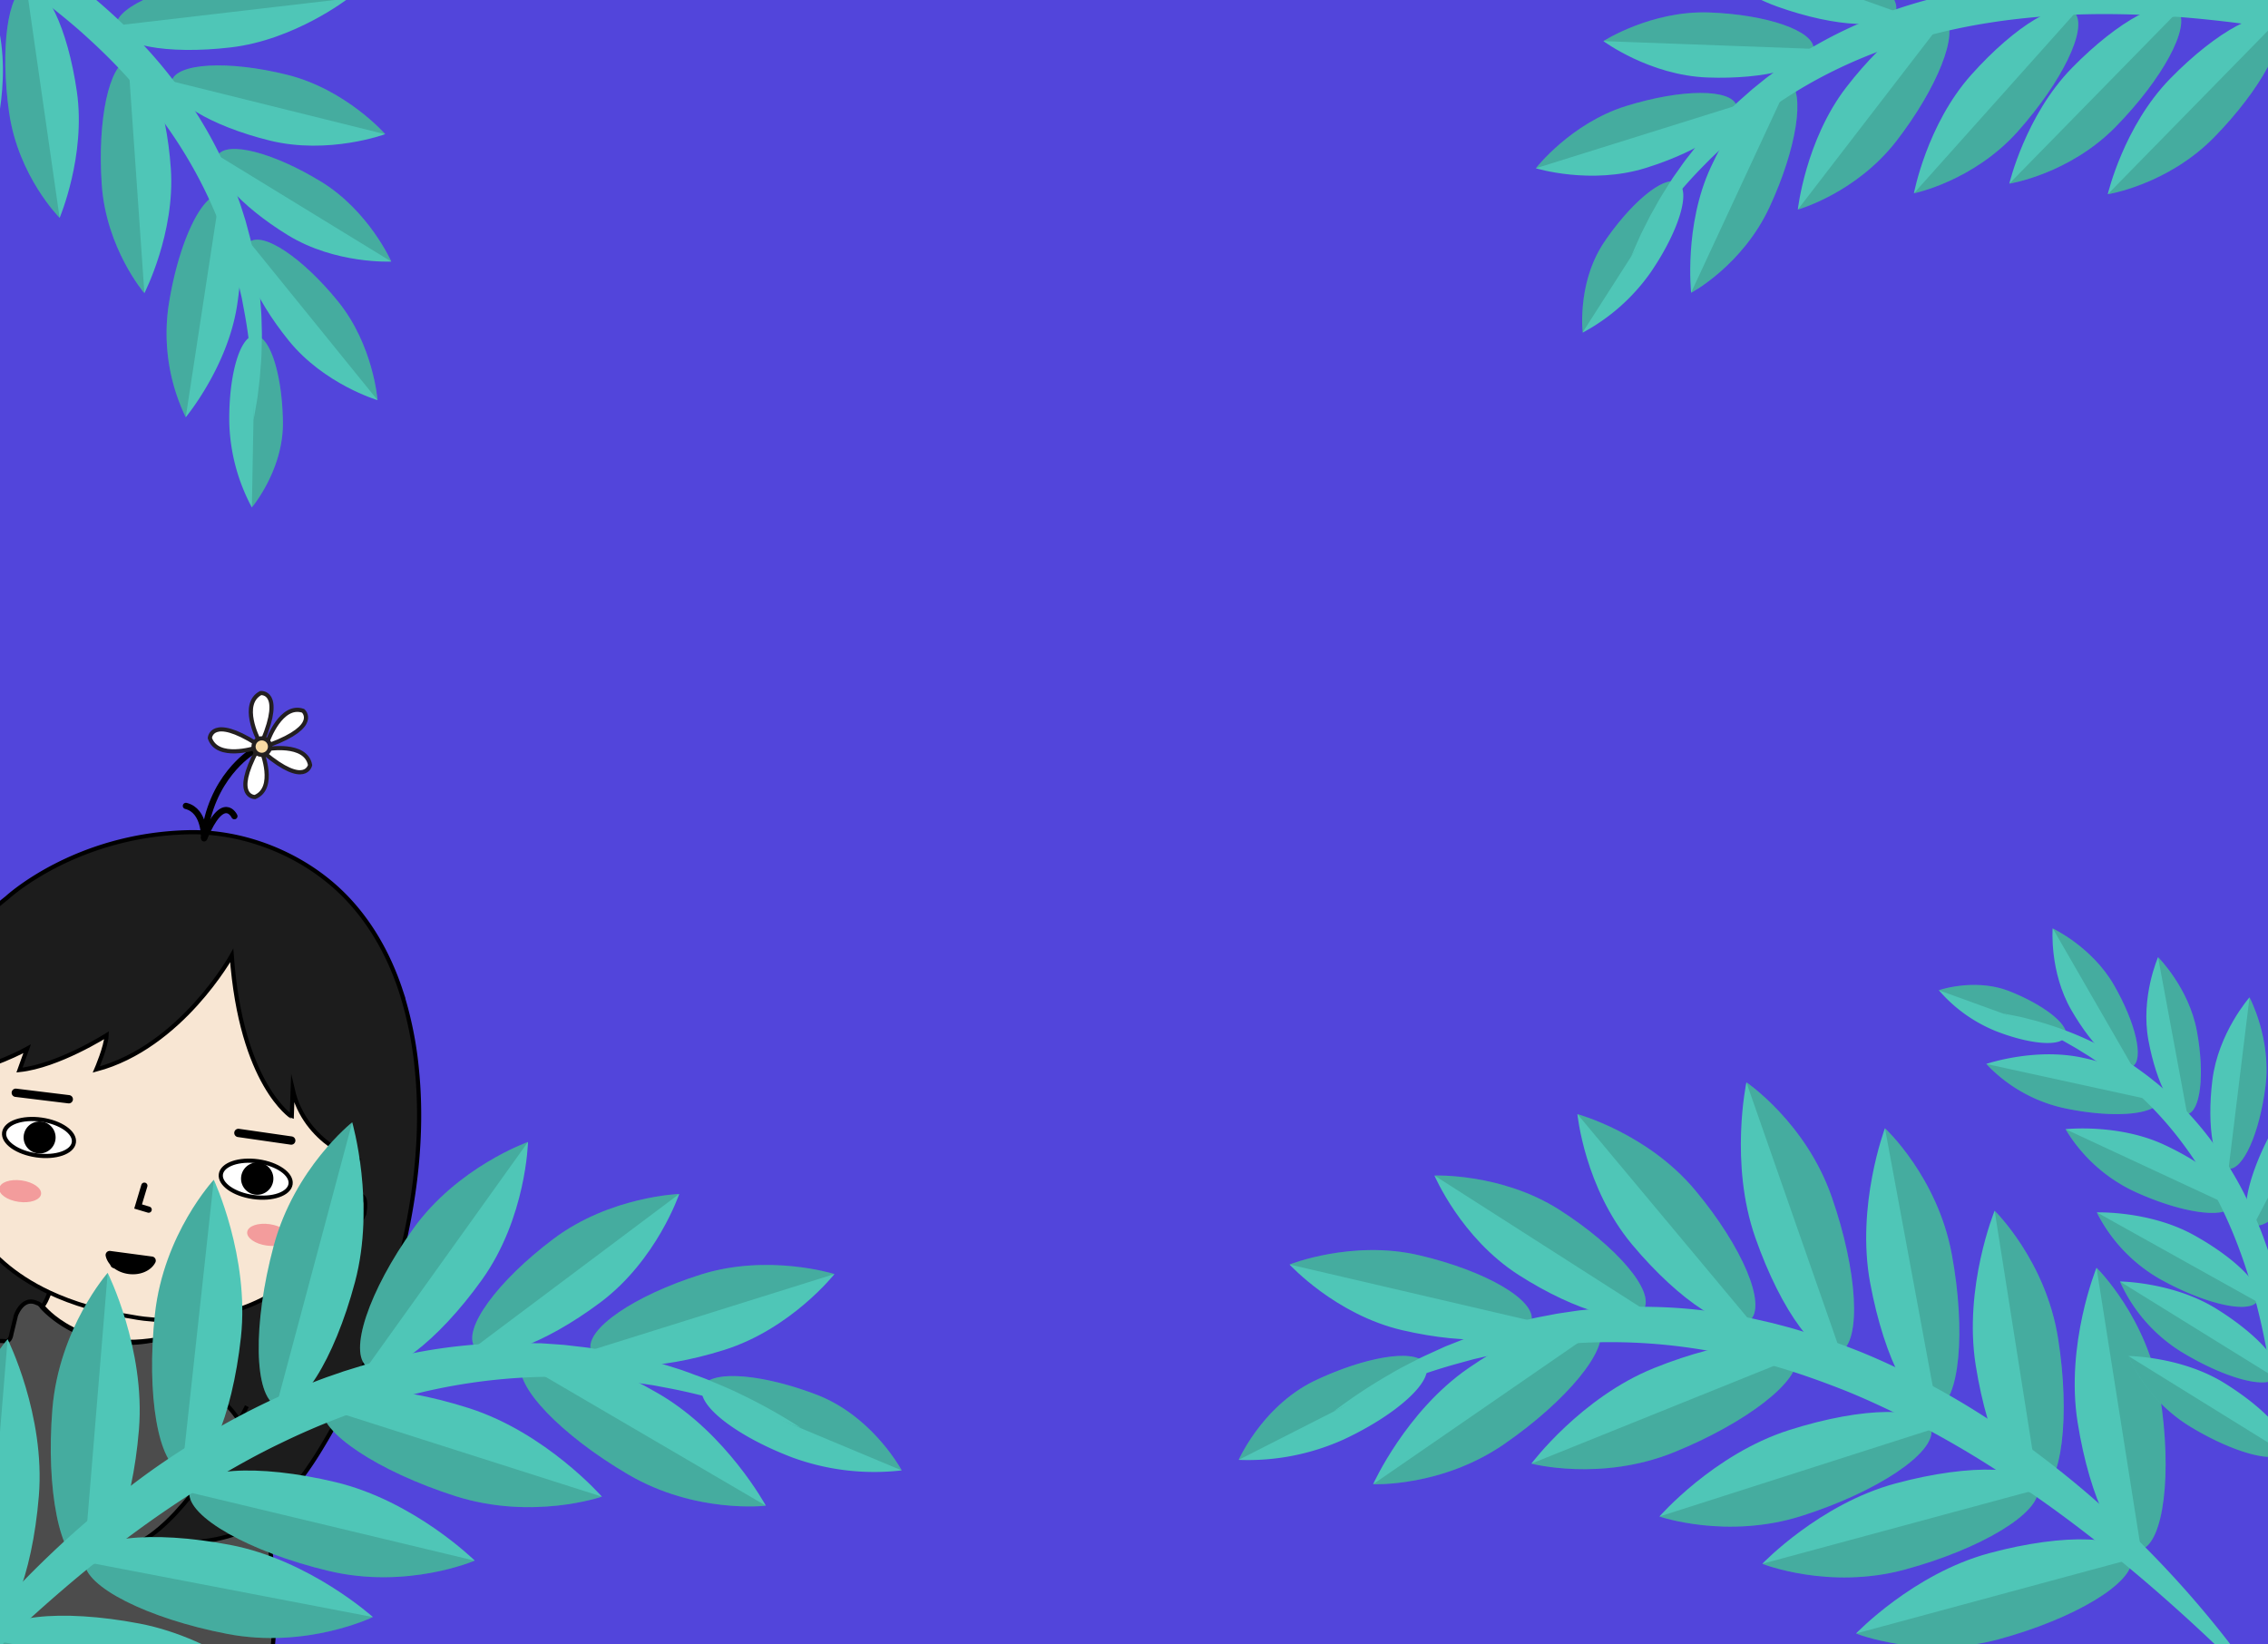 <svg xmlns="http://www.w3.org/2000/svg" viewBox="0 0 920 667"><title>about-me-header-crop</title><path fill="#5245db" d="M-22.14-5.66H930v674.21H-22.14z" data-name="bg"/><g data-name="behind leaf"><path d="M810.7 664.91c30.87-8.35 55-22.93 54-32.57s-26.94-10.69-57.81-2.35-54 32.57-54 32.57 26.94 10.69 57.81 2.35z" fill="#4fc6b7" data-name="&lt;Group&gt;"/><path d="M810.7 664.91c-30.87 8.35-57.81-2.35-57.81-2.35l111.8-30.22c1.05 9.66-23.12 24.22-53.99 32.57z" data-name="&lt;Group&gt;" opacity=".13"/><path d="M772.68 636.63c30.87-8.35 55-22.93 54-32.57s-26.94-10.69-57.81-2.35-54 32.57-54 32.57 26.93 10.72 57.81 2.35z" fill="#4fc6b7" data-name="&lt;Group&gt;"/><path d="M772.68 636.63c-30.87 8.35-57.81-2.35-57.81-2.35l111.8-30.22c1.05 9.65-23.12 24.23-53.99 32.57z" data-name="&lt;Group&gt;" opacity=".13"/><path d="M731 614.81c30.46-9.74 53.94-25.41 52.45-35s-27.4-9.45-57.86.29-52.45 35-52.45 35 27.38 9.46 57.86-.29z" fill="#4fc6b7" data-name="&lt;Group&gt;"/><path d="M731 614.81c-30.46 9.74-57.86.29-57.86.29l110.3-35.28c1.48 9.58-22 25.25-52.44 34.99z" data-name="&lt;Group&gt;" opacity=".13"/><path d="M876.18 566c5 31.59 1.54 59.61-7.69 62.58s-20.76-20.22-25.74-51.81 7.69-62.58 7.69-62.58 20.76 20.27 25.74 51.81z" fill="#4fc6b7" data-name="&lt;Group&gt;"/><path d="M876.18 566c-5-31.59-25.74-51.81-25.74-51.81l18.05 114.39c9.24-2.93 12.68-30.94 7.69-62.58z" data-name="&lt;Group&gt;" opacity=".13"/><path d="M834.85 542.88c5 31.59 1.54 59.61-7.69 62.58s-20.76-20.22-25.74-51.81 7.69-62.58 7.69-62.58 20.76 20.22 25.74 51.81z" fill="#4fc6b7" data-name="&lt;Group&gt;"/><path d="M834.85 542.88c-5-31.59-25.74-51.81-25.74-51.81l18.05 114.39c9.23-2.97 12.68-30.99 7.69-62.58z" data-name="&lt;Group&gt;" opacity=".13"/><path d="M791.73 508.72c5.82 31.45 3.13 59.55-6 62.76s-21.29-19.67-27.11-51.11 6-62.76 6-62.76 21.29 19.66 27.11 51.11z" fill="#4fc6b7" data-name="&lt;Group&gt;"/><path d="M791.73 508.72c-5.82-31.45-27.11-51.11-27.11-51.11l21.09 113.87c9.15-3.22 11.85-31.32 6.02-62.76z" data-name="&lt;Group&gt;" opacity=".13"/><path d="M743 485.39c10.54 30.19 12.15 58.38 3.6 62.95s-24-16.2-34.58-46.39-3.6-62.95-3.6-62.95 24.03 16.2 34.58 46.39z" fill="#4fc6b7" data-name="&lt;Group&gt;"/><path d="M743 485.39c-10.55-30.2-34.59-46.39-34.59-46.39l38.18 109.34c8.56-4.58 6.94-32.76-3.59-62.95z" data-name="&lt;Group&gt;" opacity=".13"/><path d="M687.61 482.73c19.31 23.12 29.24 46.8 22.18 52.89s-28.43-7.71-47.74-30.83-22.18-52.89-22.18-52.89 28.43 7.71 47.74 30.83z" fill="#4fc6b7" data-name="&lt;Group&gt;"/><path d="M687.61 482.73c-19.31-23.12-47.74-30.83-47.74-30.83l69.92 83.72c7.06-6.09-2.87-29.77-22.18-52.89z" data-name="&lt;Group&gt;" opacity=".13"/><path d="M632.58 490.72c23.44 15 38.76 33.06 34.2 40.36s-27.25 1.07-50.7-13.92-34.2-40.36-34.2-40.36 27.25-1.06 50.7 13.92z" fill="#4fc6b7" data-name="&lt;Group&gt;"/><path d="M632.58 490.72c-23.44-15-50.7-13.92-50.7-13.92l84.9 54.28c4.56-7.3-10.78-25.37-34.2-40.36z" data-name="&lt;Group&gt;" opacity=".13"/><path d="M575.54 509.11c27.1 6.31 47.56 18.24 45.7 26.64s-25.34 10.09-52.44 3.78-45.7-26.64-45.7-26.64 25.34-10.09 52.44-3.78z" fill="#4fc6b7" data-name="&lt;Group&gt;"/><path d="M575.54 509.11c-27.1-6.31-52.44 3.78-52.44 3.78l98.14 22.86c1.86-8.4-18.6-20.32-45.7-26.64z" data-name="&lt;Group&gt;" opacity=".13"/><path d="M533.74 559.83c21.47-10.09 41.46-12.91 44.65-6.31s-11.62 20.14-33.09 30.23a94.13 94.13 0 0 1-42.83 8.38s9.8-22.21 31.27-32.3z" fill="#4fc6b7" data-name="&lt;Group&gt;"/><path d="M533.74 559.83c-21.47 10.09-31.27 32.29-31.27 32.29l75.92-38.6c-3.19-6.6-23.18-3.78-44.65 6.31z" data-name="&lt;Group&gt;" opacity=".13"/><path d="M678.88 589.11c29.66-12 51.93-29.31 49.74-38.75s-28-7.42-57.68 4.54-49.74 38.75-49.74 38.75 28.02 7.41 57.68-4.54z" fill="#4fc6b7" data-name="&lt;Group&gt;"/><path d="M678.88 589.11c-29.66 12-57.68 4.54-57.68 4.54l107.41-43.29c2.2 9.44-20.07 26.79-49.73 38.75z" data-name="&lt;Group&gt;" opacity=".13"/><path d="M610.13 585.75c25.38-17.5 42.71-38.59 38.72-47.1s-27.8-1.23-53.18 16.27S557 602 557 602s27.76 1.25 53.13-16.25z" fill="#4fc6b7" data-name="&lt;Group&gt;"/><path d="M610.13 585.75C584.76 603.25 557 602 557 602l91.9-63.37c3.94 8.53-13.39 29.62-38.77 47.12z" data-name="&lt;Group&gt;" opacity=".13"/><path d="M919 687.44c-12.56-13.15-25.65-25.6-39.11-37.55s-27.33-23.33-41.68-34q-10.75-8-21.87-15.38c-7.43-4.89-14.93-9.65-22.6-14.09s-15.44-8.67-23.38-12.53-15.94-7.56-24.14-10.74-16.47-6.13-24.88-8.6a240.38 240.38 0 0 0-25.52-6.15 228.34 228.34 0 0 0-52.26-3.81 230.87 230.87 0 0 0-26.25 2.7c-1.1.14-2.18.34-3.26.56l-3.26.62-3.26.62c-1.09.2-2.16.49-3.24.72l-6.49 1.48-6.43 1.76c-17.19 4.71-33.86 11.59-50.31 19.39a212.37 212.37 0 0 1 22.83-15.1c3.93-2.38 8.06-4.37 12.15-6.5 2.05-1 4.17-1.93 6.27-2.9l3.15-1.43c1-.48 2.13-.88 3.2-1.32l6.45-2.55 6.56-2.27c2.18-.8 4.41-1.43 6.64-2.07l3.35-1c1.11-.34 2.23-.65 3.37-.91l6.79-1.64c2.27-.51 4.57-.9 6.85-1.35 1.15-.21 2.29-.46 3.44-.64l3.46-.52 3.47-.51 1.74-.24 1.74-.17a200.74 200.74 0 0 1 28-1.23 206.8 206.8 0 0 1 28 2.48l3.47.52c1.16.18 2.3.43 3.45.65 2.29.46 4.61.84 6.88 1.38l6.84 1.57 6.78 1.79c9 2.55 17.84 5.55 26.52 8.95s17.11 7.35 25.39 11.56 16.34 8.8 24.17 13.73 15.48 10.11 22.87 15.62 14.61 11.23 21.6 17.2a415 415 0 0 1 39.2 38.46q9.13 10.23 17.54 21A267.07 267.07 0 0 1 919 687.44z" fill="#4fc6b7" data-name="oqeQgB.tif"/><path d="M898.15 55.68c18.94-19.35 30.32-40.37 25.41-46.95s-24.25 3.76-43.19 23.11S855 78.79 855 78.79s24.2-3.79 43.15-23.11z" fill="#4fc6b7" data-name="&lt;Group&gt;"/><path d="M898.15 55.68C879.2 75 855 78.79 855 78.79l68.6-70.06c4.87 6.58-6.51 27.6-25.45 46.95z" data-name="&lt;Group&gt;" opacity=".13"/><path d="M858.26 51.38C877.21 32 888.58 11 883.67 4.43s-24.25 3.76-43.19 23.11-25.41 46.95-25.41 46.95 24.25-3.77 43.19-23.11z" fill="#4fc6b7" data-name="&lt;Group&gt;"/><path d="M858.26 51.38c-18.94 19.35-43.19 23.11-43.19 23.11l68.6-70.06c4.91 6.57-6.46 27.57-25.41 46.95z" data-name="&lt;Group&gt;" opacity=".13"/><path d="M818.46 53.36c18-20.19 28.45-41.71 23.25-48.06s-24.05 4.86-42.09 25.05-23.25 48.06-23.25 48.06 24.05-4.86 42.09-25.05z" fill="#4fc6b7" data-name="&lt;Group&gt;"/><path d="M818.46 53.36c-18 20.19-42.09 25.05-42.09 25.05L841.71 5.3c5.2 6.35-5.2 27.87-23.25 48.06z" data-name="&lt;Group&gt;" opacity=".13"/><path d="M903.49-44.58c17.2 20.91 26.72 42.84 21.26 49s-23.83-5.84-41-26.76-21.26-49-21.26-49 23.79 5.85 41 26.76z" fill="#4fc6b7" data-name="&lt;Group&gt;"/><path d="M903.49-44.58c-17.2-20.91-41-26.76-41-26.76l62.26 75.73c5.46-6.14-4.06-28.06-21.26-48.97z" data-name="&lt;Group&gt;" opacity=".13"/><path d="M863.38-43.74c17.2 20.91 26.72 42.84 21.26 49s-23.83-5.84-41-26.76-21.26-49-21.26-49 23.79 5.85 41 26.76z" fill="#4fc6b7" data-name="&lt;Group&gt;"/><path d="M863.38-43.74c-17.2-20.91-41-26.76-41-26.76l62.26 75.73c5.46-6.13-4.06-28.06-21.26-48.97z" data-name="&lt;Group&gt;" opacity=".13"/><path d="M771.65-46.25c20.66 17.51 33.94 37.38 29.66 44.39s-24.49-1.5-45.15-19-29.66-44.39-29.66-44.39 24.5 1.5 45.15 19zM730.1-24.41c24 8.58 41.43 21.59 38.89 29.07s-24.06 6.58-48.08-2S682-26.4 682-26.4s24.08-6.6 48.1 1.99z" fill="#4fc6b7" data-name="&lt;Group&gt;"/><path d="M730.1-24.41c-24-8.58-48.08-2-48.08-2L769 4.66c2.53-7.47-14.89-20.49-38.9-29.07z" data-name="&lt;Group&gt;" opacity=".13"/><path d="M693.37 5.06c23.54.87 42.48 7.48 42.29 14.76s-19.43 12.48-43 11.61-42.26-14.76-42.26-14.76 19.43-12.48 42.97-11.61z" fill="#4fc6b7" data-name="&lt;Group&gt;"/><path d="M693.37 5.06c-23.54-.87-43 11.61-43 11.61l85.26 3.15c.22-7.28-18.71-13.89-42.26-14.76z" data-name="&lt;Group&gt;" opacity=".13"/><path d="M659.64 43c22.49-7 42.54-7.11 44.79-.18S690.28 61 667.79 68.07s-44.79.18-44.79.18S637.16 50 659.64 43z" fill="#4fc6b7" data-name="&lt;Group&gt;"/><path d="M659.64 43C637.16 50 623 68.25 623 68.25l81.43-25.46c-2.25-6.93-22.3-6.85-44.79.21z" data-name="&lt;Group&gt;" opacity=".13"/><path d="M650.92 97.93c11.33-16.58 24.71-27.23 29.87-23.78s.16 19.69-11.17 36.27a79.7 79.7 0 0 1-27.62 24.5s-2.41-20.41 8.92-36.99z" fill="#4fc6b7" data-name="&lt;Group&gt;"/><path d="M650.92 97.93c-11.33 16.58-9 37-9 37l38.88-60.78c-5.17-3.45-18.54 7.2-29.88 23.78z" data-name="&lt;Group&gt;" opacity=".13"/><path d="M769.41 57c16.51-21.46 25.31-43.68 19.65-49.64S765.43 14 748.92 35.41 729.27 85 729.27 85s23.63-6.57 40.14-28z" fill="#4fc6b7" data-name="&lt;Group&gt;"/><path d="M769.41 57c-16.51 21.43-40.14 28-40.14 28l59.79-77.67c5.66 5.95-3.14 28.18-19.65 49.67z" data-name="&lt;Group&gt;" opacity=".13"/><path d="M717.8 84c11-23.67 14.6-46.5 8-51S705 44.08 694 67.75s-8 51-8 51 20.79-11.04 31.8-34.75z" fill="#4fc6b7" data-name="&lt;Group&gt;"/><path d="M717.8 84c-11 23.67-31.82 34.71-31.82 34.71L725.83 33c6.57 4.54 2.97 27.38-8.03 51z" data-name="&lt;Group&gt;" opacity=".13"/><path d="M986.83 25.64C972 21.43 957.12 18 942.16 15s-30-5.29-45-6.88a409.87 409.87 0 0 0-45.11-2.41c-7.5.06-15 .31-22.44.9S814.73 8 807.38 9.16C778 13.7 749.45 23.46 724.5 39.7a195.44 195.44 0 0 0-18 13.24c-1.48 1.15-2.83 2.44-4.25 3.66s-2.82 2.47-4.17 3.77L694 64.24l-3.94 4c-10.53 10.81-19.74 23-28.39 35.75q1.13-2.66 2.31-5.3c.78-1.77 1.55-3.54 2.43-5.26L669 88.3c.89-1.72 1.88-3.38 2.82-5.08 1.83-3.43 4-6.65 6.07-10 1-1.65 2.22-3.2 3.33-4.81s2.24-3.2 3.46-4.73l3.61-4.63 3.81-4.48c1.25-1.52 2.61-2.94 4-4.36s2.66-2.9 4.09-4.25l4.25-4.11c1.44-1.34 2.95-2.62 4.42-3.93.75-.65 1.47-1.32 2.23-1.95l2.3-1.86c1.55-1.23 3.05-2.52 4.67-3.66A169.93 169.93 0 0 1 738 17.54a175.1 175.1 0 0 1 21.48-10.2A200 200 0 0 1 782-.13q11.48-3 23.19-4.86c7.8-1.2 15.64-2 23.49-2.47s15.7-.6 23.53-.36A318.23 318.23 0 0 1 898.75-3a351.34 351.34 0 0 1 45.16 11.25c7.37 2.37 14.66 5 21.83 7.84 3.58 1.45 7.14 2.94 10.67 4.5s7.02 3.22 10.42 5.05z" fill="#4fc6b7" data-name="oqeQgB.tif"/><path d="M887.64 578.15c17.47 10.81 34.91 15.75 39 11s-6.84-17.3-24.3-28.15-39-11-39-11a64.62 64.62 0 0 0 24.3 28.15z" fill="#4fc6b7" data-name="&lt;Group&gt;"/><path d="M887.64 578.15A64.62 64.62 0 0 1 863.36 550l63.25 39.16c-4.06 4.74-21.51-.16-38.97-11.01z" data-name="&lt;Group&gt;" opacity=".13"/><path d="M884.21 547.91c17.47 10.81 34.91 15.75 39 11s-6.81-17.33-24.28-28.14-39-11-39-11a64.62 64.62 0 0 0 24.28 28.14z" fill="#4fc6b7" data-name="&lt;Group&gt;"/><path d="M884.21 547.91a64.62 64.62 0 0 1-24.28-28.14l63.25 39.16c-4.06 4.73-21.51-.21-38.97-11.02z" data-name="&lt;Group&gt;" opacity=".13"/><path d="M876.14 518.77c17.94 10 35.6 14.14 39.44 9.24S908 511 890 501s-39.44-9.24-39.44-9.24a64.62 64.62 0 0 0 25.58 27.01z" fill="#4fc6b7" data-name="&lt;Group&gt;"/><path d="M876.14 518.77a64.62 64.62 0 0 1-25.53-27l65 36.24c-3.88 4.91-21.53.77-39.47-9.24z" data-name="&lt;Group&gt;" opacity=".13"/><path d="M952.56 500.69c-12.19 16.53-26.55 27.61-32.08 24.73s-.12-18.62 12.07-35.15 32.08-24.73 32.08-24.73a64.62 64.62 0 0 1-12.07 35.15zm-10.45-33.1c-9.53 18.2-22 31.33-27.94 29.32s-3-18.38 6.58-36.58S948.68 431 948.68 431a64.62 64.62 0 0 1-6.57 36.59z" fill="#4fc6b7" data-name="&lt;Group&gt;"/><path d="M942.11 467.59a64.62 64.62 0 0 0 6.57-36.59l-34.52 65.9c5.91 2.02 18.42-11.11 27.95-29.31z" data-name="&lt;Group&gt;" opacity=".13"/><path d="M919 440.45c-2.37 19.2-9.11 34.25-15.07 33.62s-8.86-16.72-6.5-35.92 15.07-33.62 15.07-33.62 8.91 16.72 6.5 35.92z" fill="#4fc6b7" data-name="&lt;Group&gt;"/><path d="M919 440.45c2.37-19.2-6.5-35.92-6.5-35.92l-8.5 69.54c5.93.64 12.68-14.41 15-33.62z" data-name="&lt;Group&gt;" opacity=".13"/><path d="M891.14 418.15c3.26 17.57 1.51 32.69-3.91 33.76S874.76 439.59 871.5 422s3.91-33.76 3.91-33.76 12.46 12.34 15.73 29.91z" fill="#4fc6b7" data-name="&lt;Group&gt;"/><path d="M891.14 418.15c-3.26-17.57-15.73-29.89-15.73-29.89l11.81 63.64c5.43-1.06 7.18-16.17 3.92-33.75z" data-name="&lt;Group&gt;" opacity=".13"/><path d="M857.47 399.47c8.94 15.53 12.33 30.32 7.53 33.13s-15.86-7.45-24.79-22.93-7.57-33.13-7.57-33.13 15.9 7.46 24.83 22.93z" fill="#4fc6b7" data-name="&lt;Group&gt;"/><path d="M857.47 399.47c-8.94-15.48-24.79-22.93-24.79-22.93L865 432.6c4.8-2.81 1.41-17.6-7.53-33.13z" data-name="&lt;Group&gt;" opacity=".13"/><path d="M815.34 402.14c14.16 5.64 24.26 13.77 22.56 18.17s-14.55 3.39-28.7-2.25a60.47 60.47 0 0 1-22.73-16.41s14.71-5.15 28.87.49z" fill="#4fc6b7" data-name="&lt;Group&gt;"/><path d="M815.34 402.14c-14.16-5.64-28.87-.49-28.87-.49l51.43 18.66c1.7-4.4-8.4-12.53-22.56-18.17z" data-name="&lt;Group&gt;" opacity=".13"/><path d="M865.32 483.06c18.63 8.66 36.54 11.49 40 6.31s-8.82-16.39-27.45-25.06-40-6.31-40-6.31a64.62 64.62 0 0 0 27.45 25.06z" fill="#4fc6b7" data-name="&lt;Group&gt;"/><path d="M865.32 483.06A64.62 64.62 0 0 1 837.88 458l67.46 31.37c-3.48 5.18-21.34 2.35-40.02-6.31z" data-name="&lt;Group&gt;" opacity=".13"/><path d="M836.72 449.34c19.35 4.22 36.85 3.09 39.09-2.52s-11.63-13.58-31-17.8-39.09 2.52-39.09 2.52a61.49 61.49 0 0 0 31 17.8z" fill="#4fc6b7" data-name="&lt;Group&gt;"/><path d="M836.72 449.34a61.49 61.49 0 0 1-31-17.8l70.06 15.28c-2.22 5.61-19.72 6.74-39.06 2.52z" data-name="&lt;Group&gt;" opacity=".13"/><path d="M924.59 638.81q.95-17.5.45-34.83c-.32-11.55-1.06-23.06-2.37-34.46-2.6-22.78-7.39-45.24-15.65-66.3s-20.2-40.52-36.36-56.29a148.28 148.28 0 0 0-12.79-11.12c-1.1-.91-2.28-1.69-3.41-2.54s-2.29-1.68-3.48-2.46l-3.54-2.39-3.65-2.25c-1.2-.78-2.45-1.49-3.69-2.19s-2.48-1.45-3.75-2.11c-2.56-1.31-5.1-2.67-7.72-3.88-1.31-.61-2.6-1.28-3.93-1.85l-4-1.72c-2.65-1.22-5.39-2.16-8.09-3.32q2.15.39 4.31.83c1.44.28 2.88.56 4.3.93l4.27 1.09c1.42.37 2.82.83 4.23 1.24a135.9 135.9 0 0 1 16.57 6.28A129.67 129.67 0 0 1 862 430l3.75 2.46c1.23.84 2.43 1.75 3.64 2.62s2.4 1.79 3.57 2.73 2.37 1.84 3.48 2.85a128.93 128.93 0 0 1 12.88 12.6 132.87 132.87 0 0 1 11.12 14.21 151.8 151.8 0 0 1 9.27 15.46q4.13 8 7.45 16.36A201.11 201.11 0 0 1 927 533.6a241.43 241.43 0 0 1 4.13 35.26 265.78 265.78 0 0 1-.81 35.29 216.23 216.23 0 0 1-5.73 34.66z" fill="#4fc6b7" data-name="oqeQgB.tif"/></g><g data-name="Layer 1"><g data-name="happy crop"><path d="M-53.26 595.53c-4-14.94-46.52-150.12 56.06-231.35 0 0 27.3-25.5 73.48-26.62 21.86-.53 44.42 8.15 60.49 22.85 12.23 11.19 20.65 25.82 25.81 41.47a150.89 150.89 0 0 1 6.57 32.4c5.05 51.21-12.46 109.9-39.2 153.62a140.82 140.82 0 0 1-12.14 17.1c-2.06 2.46-7.06 9.37-14.73 12.71-4.86 2.12-175 18.82-175 18.82-.76-.02 18.86-40.28 18.66-41z" fill="#1c1c1c" stroke="#000" stroke-miterlimit="10" stroke-width="1.69"/><path d="M-81 659.84a1.68 1.68 0 0 1-1.16-2C-79.88 647.43-39.83 540.43 2.1 544c0 0 2 .52 2.53-2.94l1.83-7.51s2.69-7.89 8.59-5c0 0 1 .1 2 1.67 0 0 18 21.06 49.59 12.35l-.83-2.6s5.84-2.66 8.67 2.6c0 0 3.06 6.32 1.34 16.8 0 0 17.3 6.12 23.55 21.51 0 0 24 74.28 4 114.46a1.77 1.77 0 0 1-2.07 1z" fill="#4c4c4c" stroke="#000" stroke-miterlimit="10" stroke-width="1.69"/><path d="M100.14 570.37c-7.23 14.39-24.23 43.57-41.75 54.21 0 0 40.09 7.9 57.66-17.53" fill="#1c1c1c" stroke="#000" stroke-miterlimit="10" stroke-width="1.69"/><path d="M20.77 522.11s-1.78 5.94-3.53 7.7c0 0 15.56 20.2 49.44 12.85 0 0-1.11-5.44-.79-8.54 0 0-26.53 1.26-45.12-12.01z" fill="#f8e6d3" stroke="#000" stroke-miterlimit="10" stroke-width="1.69"/><path d="M-16.94 434.55s-21.27 62.25 36.87 89.64c9.5 4.47 21.11 8 35.28 10.21 0 0 74.42 14.54 90.17-63.92 0 0-21.53-6.46-26.65-28.52l-.38 11S97.81 440 94 387.58c0 0-20.5 37.07-54.93 46.21 0 0 4-9.27 4.17-13.9 0 0-19.58 12.46-35.33 14.12l3.09-8.62s-15.46 8.61-27.94 9.16z" fill="#f8e6d3" stroke="#000" stroke-miterlimit="10" stroke-width="1.69"/><path fill="#fff" stroke="#000" stroke-linecap="round" stroke-miterlimit="10" stroke-width="3.37" d="M6.4 443.23l21.5 2.63m68.8 13.66l21.44 3.09"/><ellipse cx="15.83" cy="461.37" rx="7.31" ry="14.28" transform="rotate(-81.98 15.83 461.375)" fill="#fff" stroke="#000" stroke-miterlimit="10" stroke-width="1.69"/><circle cx="16.07" cy="461.4" r="6.49" transform="rotate(-73.31 16.04 461.38)"/><ellipse cx="103.78" cy="478.02" rx="7.31" ry="14.28" transform="rotate(-82 103.905 478.18)" fill="#fff" stroke="#000" stroke-miterlimit="10" stroke-width="1.69"/><circle cx="104.34" cy="478.09" r="6.56" transform="rotate(-73.31 104.31 478.073)"/><path fill="none" stroke="#000" stroke-linecap="round" stroke-miterlimit="10" stroke-width="2.53" d="M58.55 480.92l-2.53 8.44 4.28 1.28"/><path fill="none" stroke="#000" stroke-linecap="round" stroke-miterlimit="10" stroke-width="3.37" d="M46.43 512.71l11.38.85"/><path d="M102 305.09s-16.83 10.3-19.24 35c0 0 .54-11.27-7.35-13.21" fill="none" stroke="#000" stroke-linecap="round" stroke-miterlimit="10" stroke-width="2.53"/><path d="M104.74 299.81s-7.37-14.24 1-18.7c0 0 9.3-1 .85 19.24zm3.93.6s5.34-15.12 14.28-12.11c0 0 7.09 6.11-13.44 13.79zm-.45 3.43S124 301 125.79 310.3c0 0-1.82 9.18-18.62-4.9zm-2.04.93s6 14.89-2.76 18.52c0 0-9.36.08 1-19.23zm-2.79-1.35s-15.27 4.89-18.27-4.06c0 0 .58-9.34 19.11 2.37z" fill="#fff" stroke="#231f20" stroke-linecap="round" stroke-miterlimit="10" stroke-width="1.69"/><circle cx="106.19" cy="302.85" r="3.35" transform="rotate(-73.31 106.17 302.836)" fill="#f8daa4" stroke="#231f20" stroke-linecap="round" stroke-miterlimit="10" stroke-width="1.69"/><path d="M95.08 331.05s-4.5-9.61-12.29 9" fill="none" stroke="#000" stroke-linecap="round" stroke-miterlimit="10" stroke-width="2.53"/><path data-name="ear" d="M141.06 487.61s8.92-8.52 6.75 4.6c0 0-3.3 9.53-12.19 9l-1-.06s6.8-13.25 6.44-13.54z" fill="#f8e6d3" stroke="#000" stroke-miterlimit="10" stroke-width="1.69"/><path d="M44.73 507.39a1.68 1.68 0 0 0-1.86 2c.77 3.63 4.46 6.71 9.25 7.35s9.16-1.34 10.88-4.64a1.68 1.68 0 0 0-1.26-2.44z"/><ellipse cx="108.8" cy="500.59" rx="4.38" ry="8.55" transform="rotate(-82 108.929 500.756)" fill="#f39c9c"/><ellipse cx="8.2" cy="483.13" rx="4.38" ry="8.55" transform="rotate(-81.98 8.198 483.14)" fill="#f39c9c"/></g></g><g data-name="big leaf"><path d="M55.37 694.61c-32.29-6.19-58.18-19.29-57.84-29.25s26.79-13 59.08-6.83 57.84 29.25 57.84 29.25-26.8 13.02-59.08 6.83z" fill="#4fc6b7" data-name="&lt;Group&gt;"/><path d="M55.37 694.61c32.29 6.19 59.08-6.83 59.08-6.83L-2.47 665.36c-.34 9.96 25.55 23.06 57.84 29.25z" data-name="&lt;Group&gt;" opacity=".13"/><path d="M92.18 662.72c-32.29-6.2-58.18-19.29-57.84-29.26s26.79-13 59.08-6.83 57.84 29.25 57.84 29.25-26.8 13.03-59.08 6.84z" fill="#4fc6b7" data-name="&lt;Group&gt;"/><path d="M92.18 662.72c32.29 6.19 59.08-6.83 59.08-6.83L34.34 633.46c-.34 9.97 25.55 23.06 57.84 29.26z" data-name="&lt;Group&gt;" opacity=".13"/><path d="M133.25 637.16c-32-7.66-57.24-21.92-56.44-31.86s27.36-11.79 59.33-4.13S192.58 633 192.58 633s-27.36 11.81-59.33 4.16z" fill="#4fc6b7" data-name="&lt;Group&gt;"/><path d="M133.25 637.16c32 7.66 59.33-4.13 59.33-4.13L76.81 605.3c-.81 9.94 24.47 24.2 56.44 31.86z" data-name="&lt;Group&gt;" opacity=".13"/><path d="M-19.33 598.28C-22 631-16.35 659.5-6.66 661.84s19.73-22.32 22.42-55.08S3.09 543.2 3.09 543.2s-19.73 22.32-22.42 55.08z" fill="#4fc6b7" data-name="&lt;Group&gt;"/><path d="M-19.33 598.28c2.69-32.76 22.42-55.08 22.42-55.08l-9.75 118.64C-16.35 659.5-22 631-19.33 598.28z" data-name="&lt;Group&gt;" opacity=".13"/><path d="M21.26 571.37c-2.69 32.76 3 61.22 12.68 63.56s19.73-22.32 22.42-55.08-12.68-63.56-12.68-63.56S24 538.61 21.26 571.37z" fill="#4fc6b7" data-name="&lt;Group&gt;"/><path d="M21.26 571.37c2.69-32.76 22.42-55.08 22.42-55.08l-9.74 118.64c-9.69-2.34-15.37-30.8-12.68-63.56z" data-name="&lt;Group&gt;" opacity=".13"/><path d="M62.85 533c-3.56 32.68 1.35 61.28 11 63.88s20.32-21.79 23.88-54.47-11-63.88-11-63.88S66.41 500.37 62.85 533z" fill="#4fc6b7" data-name="&lt;Group&gt;"/><path d="M62.85 533c3.56-32.68 23.88-54.47 23.88-54.47l-12.9 118.39c-9.63-2.6-14.54-31.19-10.98-63.92z" data-name="&lt;Group&gt;" opacity=".13"/><path d="M111 505.4c-8.5 31.76-8 60.77 1.13 64.8S135.55 551.76 144 520s-1.13-64.8-1.13-64.8-23.35 18.44-31.87 50.2z" fill="#4fc6b7" data-name="&lt;Group&gt;"/><path d="M111 505.4c8.5-31.76 31.89-50.2 31.89-50.2l-30.77 115c-9.12-4.03-9.59-33.04-1.12-64.8z" data-name="&lt;Group&gt;" opacity=".13"/><path d="M167.6 498.44c-18 25.18-26.39 50.21-18.69 55.91s28.56-10.08 46.58-35.26 18.69-55.91 18.69-55.91-28.56 10.08-46.58 35.26z" fill="#4fc6b7" data-name="&lt;Group&gt;"/><path d="M167.6 498.44c18-25.18 46.58-35.26 46.58-35.26l-65.26 91.17c-7.71-5.71.65-30.74 18.68-55.91z" data-name="&lt;Group&gt;" opacity=".13"/><path d="M224.62 502.42c-22.89 17.16-37.2 36.85-32 44s28-1 50.91-18.15 32-44 32-44-28.02.99-50.91 18.15z" fill="#4fc6b7" data-name="&lt;Group&gt;"/><path d="M224.62 502.42c22.89-17.16 50.91-18.15 50.91-18.15l-82.88 62.13c-5.23-7.13 9.08-26.82 31.97-43.98z" data-name="&lt;Group&gt;" opacity=".13"/><path d="M284.5 516.9c-27.3 8.55-47.36 22.34-44.81 30.81s26.75 8.41 54-.14 44.81-30.81 44.81-30.81-26.7-8.4-54 .14z" fill="#4fc6b7" data-name="&lt;Group&gt;"/><path d="M284.5 516.9c27.3-8.55 54-.14 54-.14l-98.86 30.95c-2.5-8.47 17.56-22.26 44.86-30.81z" data-name="&lt;Group&gt;" opacity=".13"/><path d="M331.23 565.69c-22.78-8.7-43.49-10.06-46.25-3.05s13.46 19.75 36.24 28.45a96.76 96.76 0 0 0 44.55 5.31s-11.77-22.01-34.54-30.71z" fill="#4fc6b7" data-name="&lt;Group&gt;"/><path d="M331.23 565.69c22.78 8.7 34.53 30.71 34.53 30.71L285 562.64c2.74-7.01 23.45-5.64 46.23 3.05z" data-name="&lt;Group&gt;" opacity=".13"/><path d="M184.69 606.81c-31.32-10-55.48-26.07-54-35.92s28.15-9.75 59.47.24 54 35.92 54 35.92-28.16 9.75-59.47-.24z" fill="#4fc6b7" data-name="&lt;Group&gt;"/><path d="M184.69 606.81c31.32 10 59.47.24 59.47.24L130.74 570.9c-1.53 9.85 22.63 25.93 53.95 35.91z" data-name="&lt;Group&gt;" opacity=".13"/><path d="M254.91 598.11c-27.35-16-46.74-36.29-43.3-45.32s28.4-3.39 55.76 12.61 43.3 45.32 43.3 45.32-28.41 3.39-55.76-12.61z" fill="#4fc6b7" data-name="&lt;Group&gt;"/><path d="M254.91 598.11c27.35 16 55.76 12.61 55.76 12.61l-99.06-57.93c-3.44 9.04 15.94 29.33 43.3 45.32z" data-name="&lt;Group&gt;" opacity=".13"/><path d="M-53.88 726a274.57 274.57 0 0 1 14.41-24.13q7.76-11.74 16.37-22.92a426.56 426.56 0 0 1 37.29-42.43c6.71-6.65 13.63-13.11 20.82-19.28s14.61-12.1 22.25-17.76S72.87 588.56 81 583.55s16.53-9.59 25.14-13.79 17.48-7.9 26.5-11.2l6.81-2.35 6.89-2.13c2.29-.73 4.64-1.29 7-1.94 1.16-.31 2.32-.65 3.49-.93l3.52-.8a212.64 212.64 0 0 1 28.49-4.69 206.34 206.34 0 0 1 28.82-.88h1.8l1.8.12 3.59.25 3.59.26c1.19.1 2.38.27 3.58.4 2.38.29 4.76.52 7.13.86l7.08 1.17c1.18.18 2.35.41 3.52.67l3.5.74c2.34.49 4.67 1 7 1.62l6.9 1.83 6.81 2.12c1.13.37 2.27.69 3.38 1.11l3.34 1.22c2.22.84 4.46 1.58 6.65 2.5 4.35 1.87 8.74 3.59 13 5.73a218.31 218.31 0 0 1 24.56 13.73c-17.45-6.74-35.07-12.51-53.05-16l-6.84-1.29-6.77-1c-1.13-.16-2.25-.37-3.38-.49l-3.39-.39-3.39-.39c-1.13-.14-2.25-.26-3.39-.32a237.34 237.34 0 0 0-27.11-.76 234.72 234.72 0 0 0-53.28 7.91 247.12 247.12 0 0 0-25.69 8.26q-12.65 4.77-24.84 10.72c-8.16 3.89-16.1 8.27-23.92 12.86s-15.49 9.5-23 14.63-14.89 10.57-22.14 16.16-14.3 11.43-21.24 17.44c-13.9 12-27.24 24.74-40.13 38S-42 711.56-53.88 726z" fill="#4fc6b7" data-name="oqeQgB.tif"/><path d="M-27.29 22.76C-32.19-3-30.1-26-22.62-28.64s17.51 16 22.41 41.73-4.66 51.4-4.66 51.4-17.51-16.01-22.42-41.73zM3.7 45.66C0 19.74 3.11-3.15 10.7-5.48s16.77 16.79 20.49 42.7-7 51.14-7 51.14S7.43 71.58 3.7 45.66z" fill="#4fc6b7" data-name="&lt;Group&gt;"/><path d="M3.7 45.66c3.73 25.92 20.49 42.71 20.49 42.71L10.7-5.48C3.11-3.15 0 19.74 3.7 45.66z" data-name="&lt;Group&gt;" opacity=".13"/><path d="M94.71-9.5c-26 3-47.33 11.94-47.64 19.87s20.52 11.9 46.53 8.86S141.24-.63 141.24-.63 120.71-12.54 94.71-9.5z" fill="#4fc6b7" data-name="&lt;Group&gt;"/><path d="M94.71-9.5c26-3 46.53 8.86 46.53 8.86l-94.17 11C47.37 2.44 68.7-6.46 94.71-9.5z" data-name="&lt;Group&gt;" opacity=".13"/><path d="M116.48 30.33c-23.93-5.95-44.92-4.78-46.88 2.59S85.45 51.1 109.38 57s46.88-2.59 46.88-2.59-15.85-18.13-39.78-24.08z" fill="#4fc6b7" data-name="&lt;Group&gt;"/><path d="M116.48 30.33c23.93 5.95 39.78 24.12 39.78 24.12L69.6 32.93c1.96-7.38 22.95-8.54 46.88-2.6z" data-name="&lt;Group&gt;" opacity=".13"/><path d="M130.28 73.71C110.86 61.81 92.07 57 88.33 63s9 20.45 28.39 32.35 42 10.74 42 10.74-9.01-20.47-28.44-32.38z" fill="#4fc6b7" data-name="&lt;Group&gt;"/><path d="M130.28 73.71c19.43 11.9 28.39 32.35 28.39 32.35L88.33 63c3.74-6 22.53-1.19 41.95 10.71z" data-name="&lt;Group&gt;" opacity=".13"/><path d="M137.15 122.3c-14.35-17.7-30.45-28.5-36-24.12s1.63 22.27 16 40 36 24.12 36 24.12-1.65-22.3-16-40z" fill="#4fc6b7" data-name="&lt;Group&gt;"/><path d="M137.15 122.3c14.35 17.7 16 40 16 40l-51.97-64.12c5.52-4.38 21.63 6.42 35.97 24.12z" data-name="&lt;Group&gt;" opacity=".13"/><path d="M114.76 171.22c-.25-19.42-5.32-35.15-11.33-35.14S92.76 151.85 93 171.27a77.06 77.06 0 0 0 9.16 34.54s12.84-15.17 12.6-34.59z" fill="#4fc6b7" data-name="&lt;Group&gt;"/><path d="M114.76 171.22c.25 19.42-12.59 34.58-12.59 34.58l1.26-69.72c6.01-.01 11.08 15.72 11.33 35.14z" data-name="&lt;Group&gt;" opacity=".13"/><path d="M41.27 74.82C39.46 48.7 44.27 26.1 52 24.33s15.49 18 17.3 44.1-10.74 50.49-10.74 50.49-15.48-17.98-17.29-44.1z" fill="#4fc6b7" data-name="&lt;Group&gt;"/><path d="M41.27 74.82c1.81 26.12 17.3 44.1 17.3 44.1L52 24.33C44.27 26.1 39.46 48.7 41.27 74.82z" data-name="&lt;Group&gt;" opacity=".13"/><path d="M68.34 124.25C72.15 99.3 81.47 79 89.17 78.88s10.85 20 7 45-20.83 45.36-20.83 45.36a78.37 78.37 0 0 1-7-44.99z" fill="#4fc6b7" data-name="&lt;Group&gt;"/><path d="M68.34 124.25a78.37 78.37 0 0 0 7 45l13.83-90.37c-7.7.12-17.02 20.42-20.83 45.37z" data-name="&lt;Group&gt;" opacity=".13"/><path d="M-117-66.77c3.71.35 7.4.93 11.09 1.51s7.34 1.33 11 2.09c7.32 1.51 14.57 3.33 21.78 5.37a339.76 339.76 0 0 1 42.32 15.14 307.71 307.71 0 0 1 40.08 21c6.43 4 12.66 8.34 18.76 12.88S40 .64 45.62 5.78s11 10.62 16.08 16.33a193.46 193.46 0 0 1 14.16 18.08A169.37 169.37 0 0 1 87.7 59.9 164.32 164.32 0 0 1 96.82 81c.7 1.78 1.21 3.63 1.81 5.44l.86 2.73c.28.91.5 1.84.76 2.76.48 1.85 1 3.68 1.46 5.53l1.22 5.58c.43 1.85.67 3.75 1 5.61s.66 3.74.85 5.63l.67 5.65.43 5.66c.16 1.88.21 3.77.25 5.66s.14 3.77.1 5.65c-.11 3.77-.08 7.52-.45 11.27-.16 1.87-.25 3.74-.45 5.6l-.65 5.57c-.21 1.85-.53 3.7-.85 5.54s-.64 3.67-1 5.5c-.13-14.9-1-29.63-3.73-44l-1-5.37-1.23-5.31c-.38-1.77-.86-3.52-1.34-5.27s-.89-3.51-1.47-5.22a189 189 0 0 0-7.4-20.29C75.28 58.52 57.53 35.39 36.28 16 31 11.1 25.43 6.51 19.73 2.07S8.15-6.6 2.14-10.66a396.27 396.27 0 0 0-37.62-22.2c-13-6.77-26.32-12.9-39.92-18.54s-27.46-10.83-41.6-15.37z" fill="#4fc6b7" data-name="oqeQgB.tif"/></g></svg>